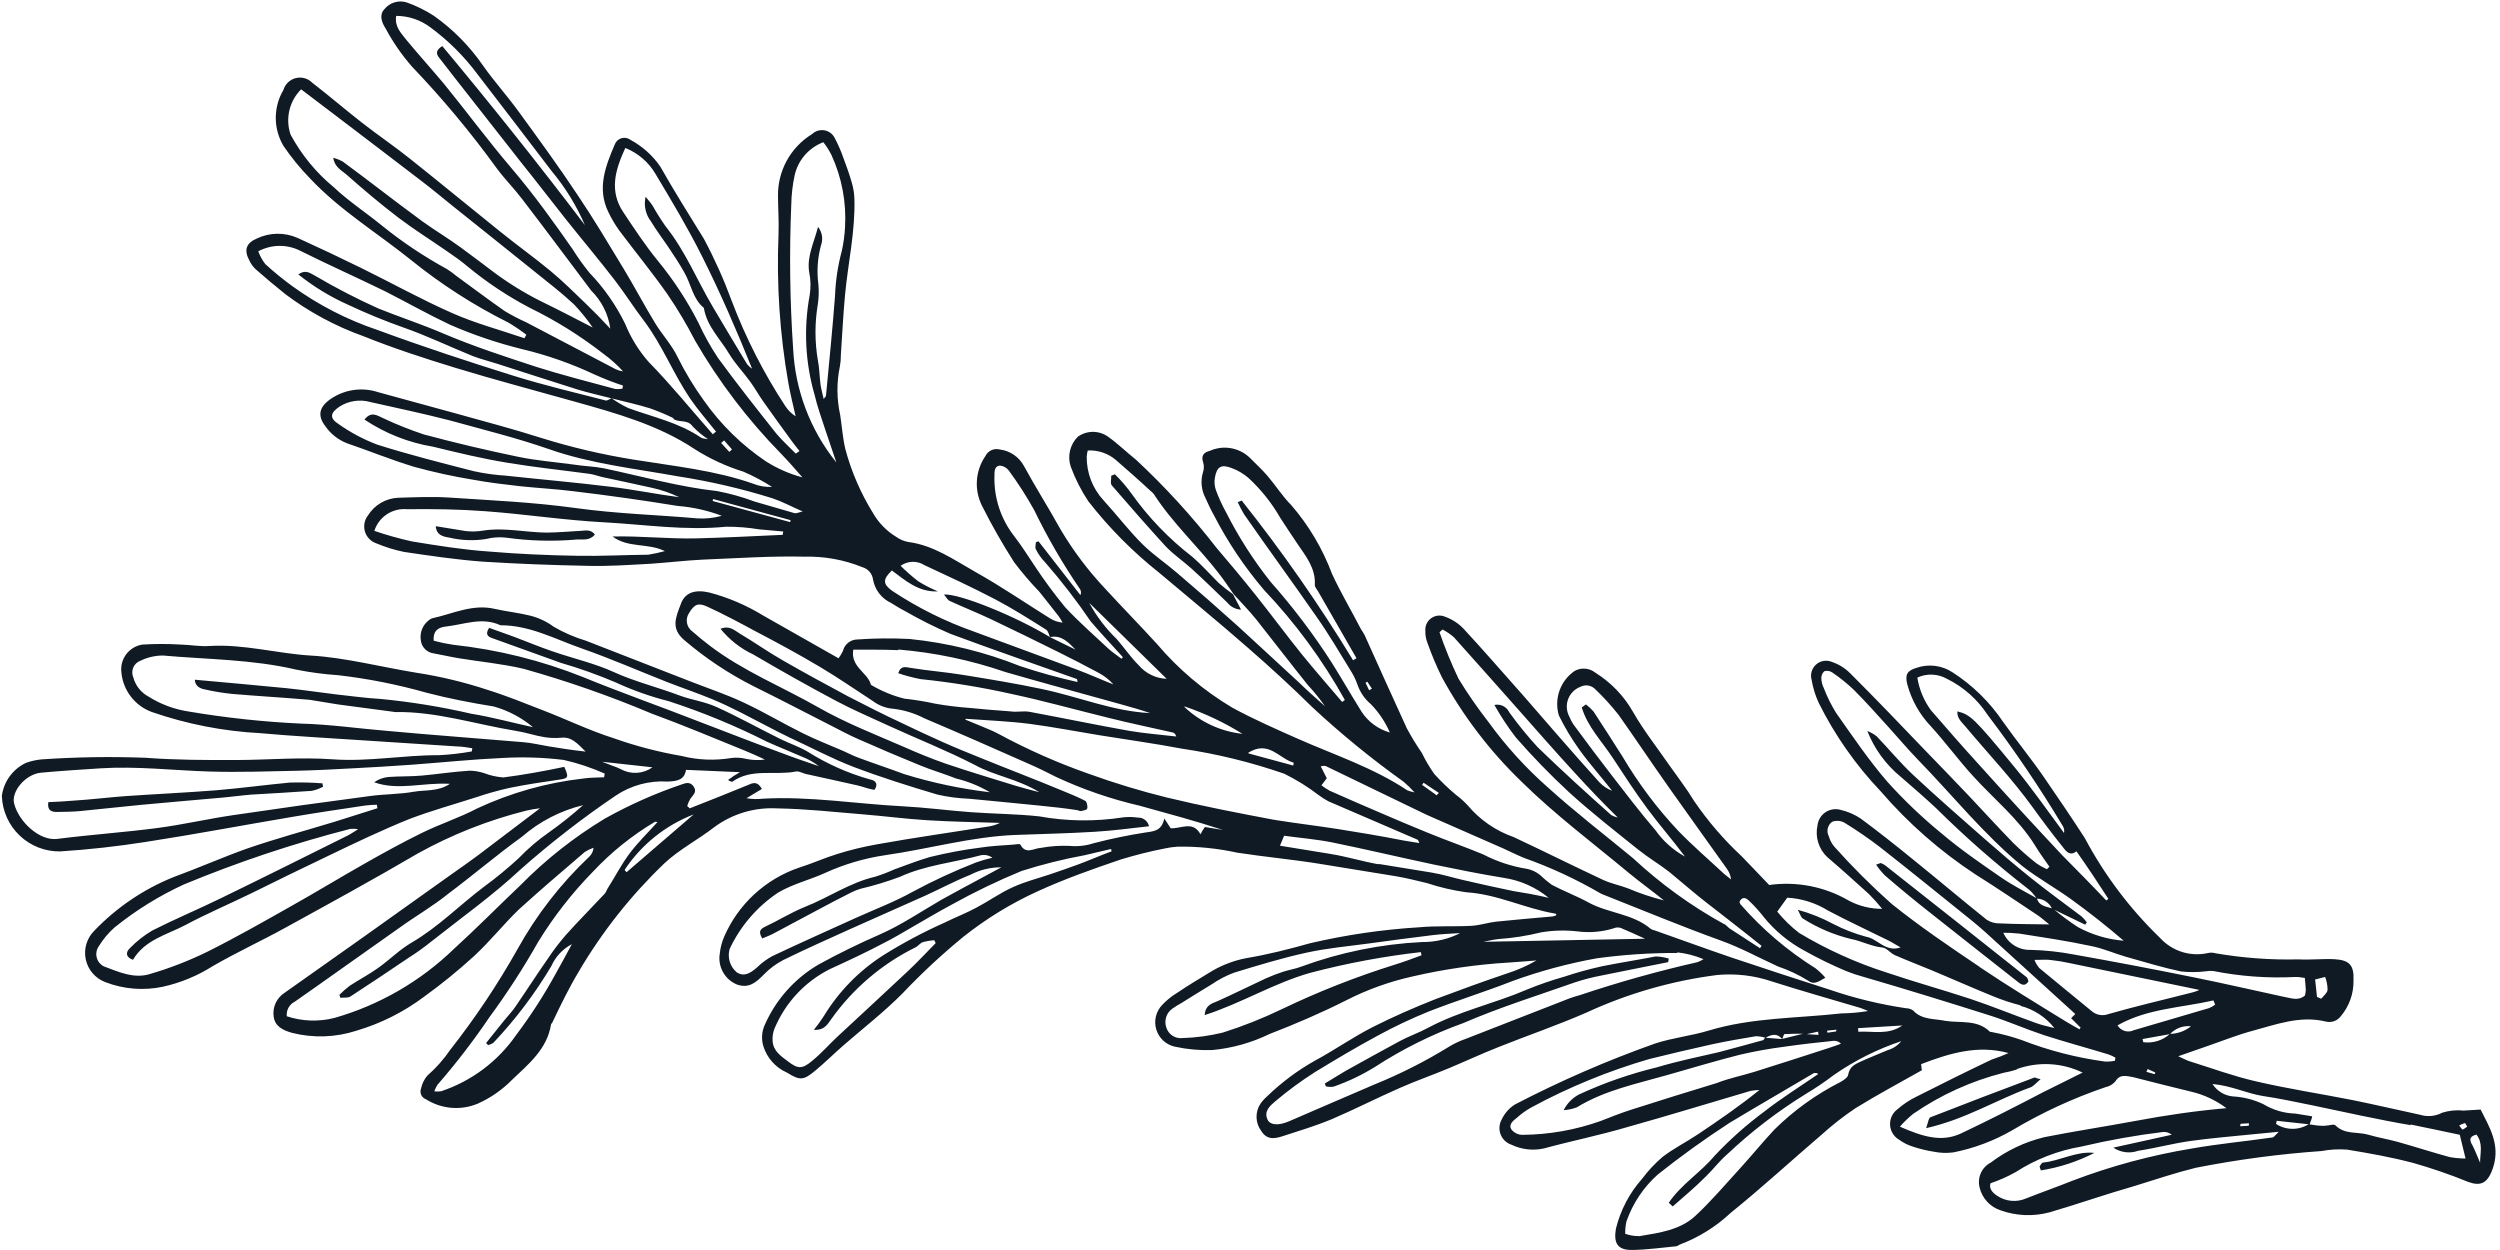 <svg width="484" height="242" viewBox="0 0 484 242" fill="none" xmlns="http://www.w3.org/2000/svg">
<path d="M112.567 102.761C113.485 102.69 114.4 102.496 115.171 103.479C114.213 104.696 112.863 104.403 111.753 104.443C107.164 104.852 102.543 104.733 97.981 104.088C96.67 103.939 95.342 104.03 94.063 104.357C91.745 104.721 89.377 104.636 87.091 104.104C85.921 103.913 84.488 103.68 84.365 101.87C86.42 102.204 88.283 102.508 90.17 102.815C91.285 102.946 92.413 102.915 93.52 102.723C97.671 102.075 101.749 103.083 105.84 103.112C108.1 103.088 110.339 102.888 112.567 102.761ZM41.805 153.002C35.918 153.466 30.015 153.73 24.112 154.142C20.834 154.392 17.581 154.794 14.311 154.997C12.668 155.146 11.013 155.22 9.358 155.294C9.09 156.942 10.026 157.217 11.084 157.193C12.584 157.168 14.08 157.166 15.576 157.018C19.41 156.661 23.212 156.202 27.046 155.846C32.452 155.328 37.869 154.887 43.294 154.397C45.06 154.244 46.846 153.971 48.608 153.841C52.522 153.596 56.453 153.402 60.374 153.109C61.132 152.95 61.861 152.68 62.54 152.309L62.426 151.653C60.321 151.493 58.209 151.444 56.099 151.506C51.342 151.957 46.578 152.603 41.805 153.002ZM78.717 0.463C80.577 1.118 82.353 1.992 84.007 3.066C87.712 5.686 90.926 8.941 93.5 12.679C95.671 15.755 98.204 18.57 100.408 21.602C104.275 26.916 108.166 32.233 111.807 37.73C114.967 42.414 117.854 47.273 120.772 52.089C122.857 55.542 124.729 59.109 126.838 62.566C128.191 64.797 130.072 66.796 131.187 69.135C132.649 72.083 134.355 74.904 136.287 77.568C139.537 82.191 143.609 86.179 148.299 89.332C150.478 90.714 152.855 91.754 155.348 92.418C154.006 90.875 152.683 89.36 151.194 87.818C144.763 81.254 139.18 73.911 134.573 65.96C132.988 62.876 131.214 59.892 129.261 57.027C126.297 52.792 123.024 48.802 119.921 44.667C119.094 43.523 118.373 42.306 117.767 41.031C115.546 36.451 117.221 32.188 119.008 27.991C119.114 27.696 119.289 27.43 119.517 27.215C119.746 27.001 120.023 26.843 120.324 26.756C120.625 26.668 120.943 26.654 121.251 26.713C121.559 26.772 121.849 26.904 122.096 27.097C124.397 28.344 126.368 30.119 127.849 32.276C130.512 37.001 133.418 41.594 136.268 46.227C138.346 50.107 140.149 54.129 141.663 58.263C144.368 65.403 147.845 72.226 152.031 78.612C152.553 79.409 153.236 80.088 154.036 80.606C153.55 78.467 153.017 76.32 152.632 74.173C150.963 64.685 150.322 55.044 150.72 45.418C150.822 42.982 150.638 40.5 150.621 38.045C150.568 35.628 151.15 33.239 152.309 31.118C153.467 28.996 155.163 27.215 157.225 25.953C157.534 25.658 157.907 25.439 158.314 25.312C158.722 25.186 159.154 25.156 159.575 25.224C159.997 25.293 160.396 25.459 160.743 25.708C161.089 25.957 161.373 26.284 161.572 26.662C162.274 27.984 162.87 29.36 163.354 30.777C163.921 32.267 164.459 33.777 164.895 35.319C165.189 36.303 165.361 37.319 165.407 38.345C165.625 44.682 164.172 50.895 163.594 57.151C163.238 60.992 163.05 64.861 162.793 68.693C162.8 69.447 162.734 70.2 162.598 70.942C161.955 74.045 161.976 77.249 162.661 80.343C163.007 82.582 163.151 84.862 163.68 87.032C164.855 91.378 166.657 95.529 169.029 99.355C170.111 101.234 171.651 102.81 173.506 103.934C174.189 104.426 174.971 104.763 175.798 104.92C180.746 105.554 184.719 108.408 188.873 110.753C193.773 113.488 198.448 116.702 203.234 119.688C203.981 120.168 204.835 120.458 205.72 120.534C205.502 120.131 205.263 119.74 205.003 119.363C203.724 117.733 202.469 116.106 201.182 114.523C199.45 112.723 197.827 110.821 196.323 108.827C194.085 105.332 192.029 101.723 190.164 98.016C189.378 96.494 189.019 94.787 189.125 93.078C189.23 91.368 189.797 89.719 190.764 88.305C191.01 87.798 191.425 87.392 191.937 87.157C192.45 86.923 193.028 86.875 193.573 87.022C194.552 87.146 195.487 87.503 196.3 88.062C197.113 88.621 197.781 89.366 198.248 90.235C200.491 94.377 203.052 98.374 205.303 102.468C207.753 106.605 210.654 110.457 213.952 113.955C217.199 117.5 220.69 121.06 223.978 124.661C228.121 129.546 233.043 133.711 238.546 136.989C242.668 139.23 246.992 141.136 251.292 143.038C258.43 146.187 265.879 148.627 272.448 153.007C272.904 153.181 273.375 153.315 273.854 153.408C273.198 152.672 272.491 151.983 271.738 151.346C265.556 146.93 259.664 142.121 254.099 136.948C250.085 132.984 245.901 129.164 241.65 125.455C236.006 120.515 230.188 115.742 224.409 110.877C219.314 106.835 214.718 102.201 210.719 97.073C209.31 94.962 208.157 92.692 207.284 90.31C206.96 89.316 206.918 88.252 207.161 87.236C207.404 86.219 207.924 85.29 208.663 84.551C209.51 83.944 210.525 83.615 211.566 83.609C212.608 83.603 213.626 83.921 214.48 84.518C216.395 85.86 218.104 87.56 219.908 88.982C225.546 94.231 230.752 99.925 235.476 106.01C238.049 109.028 240.575 112.039 243.037 115.137C246.095 118.946 248.982 122.898 252.044 126.683C254.574 129.816 257.247 132.827 259.836 135.897C260.007 135.753 260.197 135.637 260.364 135.517C256.063 127.783 250.803 120.624 244.709 114.208C240.929 109.77 237.672 104.912 235.003 99.729C234.394 98.649 233.889 97.537 233.383 96.425C232.573 94.892 232.398 93.102 232.896 91.441C233.106 90.825 233.12 90.159 232.936 89.535C232.466 88.208 233.084 87.573 234.209 87.29C235.468 86.72 236.868 86.535 238.232 86.757C239.596 86.979 240.864 87.599 241.877 88.539C243.055 89.737 244.317 90.874 245.408 92.155C246.994 94.007 248.315 96.135 250.004 97.808C253.389 101.733 256.053 106.226 257.871 111.08C259.555 114.738 261.617 118.188 263.481 121.802C263.741 122.179 263.981 122.57 264.197 122.973C266.921 128.983 269.593 135.009 272.348 140.975C273.233 142.625 274.208 144.225 275.27 145.767C275.96 147.186 276.764 148.547 277.672 149.837C278.989 151.292 280.406 152.654 281.913 153.911C282.741 154.523 283.507 155.215 284.2 155.976C286.545 158.751 289.59 160.848 293.02 162.047C298.807 164.755 304.543 167.627 310.33 170.335C311.857 171.049 313.569 171.377 315.162 171.98C317.422 172.942 319.755 173.723 322.138 174.318C319.971 172.567 317.557 170.825 315.331 168.991C308.334 163.168 301.013 157.685 294.548 151.31C288.43 145.409 283.246 138.611 279.172 131.151C278.088 128.955 277.137 126.695 276.326 124.385C276.051 123.679 275.924 122.924 275.952 122.166C275.906 121.691 275.986 121.212 276.183 120.776C276.381 120.341 276.688 119.965 277.076 119.686C277.464 119.407 277.918 119.235 278.393 119.186C278.869 119.136 279.348 119.213 279.785 119.407C281.101 119.879 282.293 120.643 283.271 121.642C287.193 125.861 290.965 130.252 294.761 134.499C299.716 140.21 304.646 145.918 309.632 151.438C310.321 152.171 311.168 152.736 312.109 153.092C310.078 150.505 307.797 147.951 305.837 145.229C304.297 143.102 302.942 140.847 301.786 138.488C301.325 136.915 301.373 135.235 301.924 133.691C302.475 132.147 303.501 130.816 304.854 129.89C305.478 129.545 306.19 129.392 306.9 129.451C307.611 129.51 308.288 129.778 308.846 130.222C311.881 132.113 314.396 134.73 316.163 137.838C318.201 141.432 320.808 144.701 323.148 148.098C324.78 150.424 326.523 152.669 327.992 155.091C330.643 158.976 333.721 162.554 337.166 165.756C338.995 167.623 340.789 169.558 342.51 171.335C347.845 170.587 353.275 171.653 357.931 174.362C359.92 175.419 362.139 175.966 364.391 175.953C363.584 174.952 362.725 173.994 361.818 173.082C359.167 170.689 356.54 168.299 353.826 165.993C352.986 165.226 352.363 164.251 352.019 163.166C351.674 162.081 351.622 160.925 351.866 159.813C351.921 159.298 352.088 158.802 352.356 158.359C352.623 157.915 352.986 157.536 353.416 157.249C353.847 156.961 354.335 156.771 354.847 156.693C355.359 156.615 355.882 156.65 356.379 156.797C357.759 157.123 359.07 157.693 360.248 158.482C363.64 160.996 366.964 163.621 370.232 166.287C375.065 170.189 379.806 174.198 384.643 178.075C385.423 178.564 386.332 178.806 387.251 178.77C390.244 178.914 393.26 178.915 396.734 178.966C395.864 178.285 395.225 177.69 394.563 177.239C390.558 174.576 386.562 171.865 382.49 169.314C375.631 164.818 369.434 159.385 364.08 153.172C359.277 148.121 355.253 142.383 352.141 136.147C351.464 134.703 350.987 133.173 350.724 131.6C350.578 131.074 350.582 130.518 350.738 129.995C350.893 129.472 351.193 129.003 351.602 128.643C352.011 128.282 352.514 128.044 353.052 127.956C353.591 127.868 354.143 127.933 354.646 128.144C355.98 128.593 357.192 129.344 358.187 130.339C363.187 135.322 368.068 140.433 372.889 145.46C375.701 148.371 378.536 151.285 381.276 154.183C384.017 157.081 386.885 160.246 389.764 163.192C391.174 164.572 392.656 165.878 394.203 167.102C394.858 167.563 395.558 167.956 396.292 168.276L396.764 167.789C395.792 166.38 394.765 165.011 393.88 163.519C390.666 158.41 385.981 154.655 381.99 150.253C379.138 147.14 376.634 143.692 373.762 140.551C371.604 138.274 370.051 135.492 369.244 132.459C368.788 130.595 369.203 129.853 371.035 129.293C372.186 128.893 373.412 128.763 374.621 128.913C375.83 129.064 376.988 129.49 378.005 130.159C381.888 132.655 385.22 135.918 387.796 139.748C390.408 143.435 393.294 146.945 395.83 150.644C398.366 154.343 401.158 158.427 403.623 162.261C407.434 169.423 412.347 175.94 418.181 181.577C419.338 182.848 420.812 183.788 422.452 184.301C424.092 184.814 425.839 184.881 427.514 184.495C427.974 184.4 428.451 184.419 428.903 184.549C434.19 185.464 439.554 185.861 444.918 185.736C447.349 185.862 449.6 185.591 451.936 185.702C454.877 185.862 455.764 186.89 455.636 189.787C455.696 192.328 454.821 194.803 453.178 196.743C452.841 197.193 452.376 197.53 451.843 197.71C451.31 197.891 450.735 197.905 450.194 197.752C445.26 196.581 440.683 198.336 436.068 199.571C433.274 200.317 430.544 201.417 427.79 202.366L421.707 204.49C422.691 204.92 423.182 205.22 423.739 205.409C428.033 206.746 432.288 208.322 436.661 209.329C442.897 210.786 449.263 211.749 455.534 212.991C459.878 213.871 464.199 214.893 468.535 215.82C469.24 216.039 469.982 216.116 470.717 216.046C471.453 215.977 472.167 215.762 472.819 215.415C474.155 214.998 475.563 214.86 476.955 215.01L480.249 214.811C481.932 218.174 484.057 221.537 482.713 225.878C481.639 229.308 480.112 229.648 477.821 228.809C474.339 227.39 470.782 226.164 467.165 225.136C462.955 224.033 458.691 223.265 454.415 222.569C452.761 222.44 451.097 222.532 449.467 222.841C441.286 223.414 433.15 224.497 425.104 226.082C421.093 227.072 417.175 228.395 413.225 229.615C407.748 231.175 402.284 233.105 396.775 234.709C393.651 235.547 390.345 235.41 387.3 234.318C386.308 233.992 385.416 233.418 384.709 232.65C384.001 231.883 383.502 230.947 383.257 229.932C383.014 229.001 383.092 228.014 383.481 227.134C383.869 226.253 384.544 225.53 385.396 225.082C388.487 222.746 392.023 221.069 395.787 220.154C401.691 218.982 407.648 218.089 413.465 217.001C419.282 215.914 424.885 215.085 431.03 214.542C429.001 213.009 426.672 211.919 424.195 211.344C420.447 210.415 416.696 209.509 412.956 208.532C411.595 208.311 410.439 207.877 409.506 209.393C409.009 209.951 408.344 210.333 407.612 210.482C401.297 212.63 395.225 215.438 389.499 218.86C385.985 220.878 382.166 222.31 378.191 223.099C376.901 223.274 375.59 223.227 374.315 222.958C372.922 222.739 371.549 222.4 370.214 221.947C369.319 221.664 368.478 221.237 367.722 220.683C367.204 220.394 366.767 219.979 366.452 219.476C366.137 218.974 365.953 218.401 365.917 217.809C365.882 217.217 365.996 216.625 366.249 216.089C366.502 215.552 366.886 215.088 367.366 214.74C368.446 213.788 369.649 212.986 370.942 212.355C375.779 209.906 380.637 207.485 385.554 205.148C386.675 204.78 387.776 204.354 388.851 203.87C382.865 202.233 377.365 203.936 371.926 206.017C371.979 206.59 372.057 207.019 372.077 207.194C367.702 209.669 363.405 211.961 359.26 214.523C356.99 216.042 354.831 217.723 352.801 219.552C346.876 224.619 341.134 229.912 335.064 234.808C332.237 237.462 328.916 239.537 325.291 240.915C325.033 240.996 324.795 241.251 324.52 241.28C321.657 241.549 318.793 241.966 315.945 241.992C313.096 242.019 312.391 240.629 312.834 237.905C313.708 234.318 315.444 230.999 317.892 228.234C319.057 226.673 320.391 225.246 321.871 223.978C324.001 222.339 326.456 221.121 328.686 219.62C332.731 216.92 336.735 214.164 340.631 211.022C340.045 211.033 339.461 211.094 338.885 211.204C330.928 213.537 323.027 215.977 315.038 218.206C309.704 219.79 304.281 220.868 298.943 222.328C296.812 222.812 294.58 222.56 292.61 221.615C292.134 221.457 291.7 221.195 291.338 220.849C290.976 220.503 290.695 220.081 290.515 219.613C290.336 219.145 290.262 218.644 290.3 218.144C290.338 217.644 290.486 217.159 290.734 216.724C291.289 215.533 292.177 214.528 293.289 213.83C302.04 209.276 311.097 205.335 320.394 202.037C323.763 200.918 327.403 200.555 330.809 199.516C339.191 196.982 347.917 197.153 356.484 196.195C358.217 196.171 359.947 196.018 361.658 195.738C361.152 195.533 360.654 195.28 360.116 195.119C354.408 193.429 348.689 191.811 343.025 190.005C339.638 188.859 336.049 188.434 332.488 188.755C323.72 189.87 315.174 192.323 307.15 196.03C301.553 198.477 295.763 200.452 290.097 202.717C286.848 204.002 283.69 205.474 280.48 206.815C277.27 208.155 274.151 209.241 271.06 210.601C266.571 212.567 262.211 214.799 257.809 216.682C254.679 217.986 251.431 218.953 248.169 220.015C246.75 220.446 245.283 220.722 244.194 218.976C243.619 218.219 243.295 217.302 243.265 216.353C243.235 215.403 243.501 214.468 244.027 213.677C244.404 213.14 244.846 212.652 245.343 212.223C248.122 209.534 251.236 207.215 254.608 205.322C258.424 203.271 261.972 200.759 265.82 198.811C269.669 196.863 273.788 195.058 277.928 193.427C282.473 191.716 287.138 190.023 291.732 188.467C293.729 187.838 295.652 186.991 297.464 185.943C295.678 186.069 293.908 186.247 292.126 186.349C285.86 186.722 279.636 187.62 273.519 189.031C268.995 190.032 264.617 191.61 260.494 193.726C255.712 196.135 250.782 198.25 245.784 200.182C242.316 201.869 238.574 202.921 234.735 203.286C232.3 203.374 229.864 203.159 227.483 202.644C226.642 202.466 225.864 202.067 225.228 201.488C224.593 200.909 224.123 200.171 223.867 199.35C223.611 198.529 223.579 197.655 223.773 196.818C223.967 195.98 224.38 195.209 224.971 194.585C225.804 193.69 226.756 192.913 227.799 192.274C229.835 190.914 231.907 189.633 233.999 188.38C236.226 186.971 238.698 185.992 241.286 185.497C245.445 184.801 249.563 183.756 253.649 182.607C260.584 180.987 267.642 179.955 274.75 179.521C278.111 179.21 281.509 179.421 284.899 179.237C286.482 179.152 288.016 178.617 289.614 178.436C293.258 178.049 296.909 177.761 300.568 177.425C300.815 177.371 301.057 177.295 301.292 177.2C301.319 177.032 301.219 176.893 301.171 176.886C295.319 175.932 289.941 173.119 283.92 172.751C281.311 172.39 278.741 171.791 276.242 170.961C274.331 170.503 272.399 170.016 270.468 169.677C265.476 168.864 260.459 168.047 255.467 167.234C250.475 166.421 244.799 165.888 239.488 165.072C235.719 164.241 231.865 163.852 228.005 163.913C227.161 163.966 226.322 164.083 225.496 164.264C222.65 164.825 219.835 165.528 217.061 166.372C211.636 168.21 206.172 170.14 200.874 172.563C195.738 174.904 190.908 177.864 186.491 181.377C182.355 184.765 178.436 188.41 174.758 192.29C171.206 195.88 167.163 199.022 163.308 202.367C161.448 204.001 159.723 205.706 157.851 207.265C155.554 209.171 154.906 209.237 152.322 207.639C151.245 207.162 150.283 206.459 149.5 205.579C148.717 204.698 148.132 203.661 147.783 202.535C147.37 201.173 147.469 199.706 148.062 198.412C150.201 193.548 153.815 189.478 158.392 186.78C162.272 184.641 166.216 182.709 170.307 180.923C174.399 179.138 178.396 176.429 182.295 174.171C184.991 172.673 187.675 171.247 190.363 169.796L193.858 167.914C191.751 167.9 189.674 168.404 187.808 169.38C184.844 170.565 182.02 172.091 179.109 173.407C174.318 175.569 169.464 177.672 164.673 179.834C160.308 181.795 155.942 183.757 151.653 185.854C150.242 186.588 148.959 187.547 147.856 188.693C146.385 190.194 144.957 191.433 142.642 190.59C141.5 190.11 140.552 189.259 139.955 188.173C139.357 187.088 139.144 185.832 139.35 184.61C139.466 183.483 139.753 182.38 140.201 181.34C141.548 178.235 143.527 175.445 146.012 173.148C148.497 170.85 151.434 169.097 154.635 167.998C157.218 167.193 159.578 166.106 162.082 165.337C164.593 164.552 167.151 163.929 169.742 163.47C176.867 162.179 184.017 161.186 191.167 160.045C192.01 159.938 192.83 159.69 193.592 159.312C188.86 159.155 184.113 159.093 179.381 158.788C175.254 158.532 171.15 157.986 167.011 157.655C161.495 157.198 155.978 156.594 150.451 156.503C146.073 156.259 141.748 157.559 138.23 160.176C135.115 162.587 131.529 164.43 128.666 167.103C122.188 173.296 116.598 180.357 112.056 188.084C110.174 191.21 108.547 194.574 106.983 197.851C106.952 198.042 106.714 198.15 106.683 198.341C105.905 203.119 102.346 205.996 99.154 209.032C97.236 210.988 94.966 212.565 92.463 213.68C90.847 214.349 89.094 214.62 87.352 214.468C85.609 214.317 83.929 213.748 82.453 212.81C82.253 212.736 82.069 212.623 81.913 212.478C81.757 212.332 81.632 212.157 81.545 211.962C81.458 211.767 81.411 211.557 81.406 211.344C81.401 211.13 81.44 210.918 81.519 210.72C81.709 209.806 82.126 208.955 82.731 208.245C84.418 206.768 85.912 205.083 87.177 203.231C91.986 197.106 96.321 190.623 100.144 183.839C103.834 177.16 108.536 171.094 114.083 165.855C114.56 165.399 114.853 164.783 114.905 164.125C114.316 164.326 113.753 164.597 113.229 164.931C108.953 168.599 104.685 172.22 100.454 176.067C97.544 178.879 94.894 182.199 91.888 184.995C88.769 187.855 85.484 190.53 82.05 193.005C78.128 195.937 73.716 198.15 69.02 199.538C64.969 200.859 60.625 201.002 56.496 199.95C54.811 199.455 53.209 198.752 52.971 196.752C52.859 195.868 53 194.97 53.379 194.163C53.758 193.356 54.359 192.674 55.111 192.196L70.27 181.474L87.47 169.219C89.16 168.023 90.847 166.851 92.494 165.624L104.552 156.48C103.643 156.582 102.742 156.738 101.852 156.948C94.533 158.784 87.484 161.568 80.886 165.229C72.453 170.182 63.868 174.864 55.303 179.575C50.614 182.17 45.712 184.413 41.134 187.075C38.189 188.937 34.943 190.275 31.54 191.03C27.821 191.82 23.952 191.514 20.404 190.147C19.451 189.792 18.603 189.201 17.938 188.43C17.274 187.66 16.814 186.734 16.603 185.739C16.391 184.744 16.433 183.711 16.726 182.737C17.019 181.763 17.553 180.878 18.279 180.164C22.581 175.68 27.785 172.156 33.547 169.827C38.502 168.011 43.102 165.964 47.735 164.316C53.322 162.382 59.042 160.837 64.718 159.113L73.067 156.476L72.957 155.796C72.211 155.809 71.467 155.859 70.726 155.948C66.077 156.637 61.428 157.327 56.788 158.116C47.233 159.722 37.718 161.532 28.135 163.011C22.675 163.863 17.155 164.484 11.63 164.835C8.72 164.873 5.912 163.77 3.805 161.764C1.698 159.757 0.461 157.005 0.358 154.097C0.537 152.718 1.062 151.407 1.883 150.284C2.705 149.162 3.797 148.266 5.057 147.678C6.027 147.335 7.035 147.112 8.059 147.015C14.735 146.558 21.431 146.453 28.119 146.702C34.029 147.15 39.938 147.156 45.85 147.139C51.762 147.121 58.206 146.552 64.458 147.007C71.391 147.498 78.13 146.169 84.99 146.207C87.119 146.097 89.239 145.853 91.337 145.476C91.381 145.27 91.415 145.063 91.439 144.855C90.435 144.691 89.408 144.524 88.382 144.504L70.377 143.336C63.707 142.887 57.021 142.534 50.375 141.942C43.214 141.565 36.142 140.182 29.367 137.833C27.767 137.242 26.366 136.21 25.328 134.857C24.29 133.503 23.657 131.882 23.502 130.183C23.343 128.932 23.679 127.667 24.439 126.66C25.199 125.652 26.322 124.981 27.569 124.789C30.019 124.639 32.475 124.638 34.926 124.786C36.808 124.823 38.683 125.202 40.545 125.064C47.208 124.653 53.644 126.536 60.227 126.921C66.809 127.307 73.794 129.131 80.555 130.233C85.216 130.948 89.81 132.049 94.29 133.524C97.954 134.661 101.54 136.128 105.138 137.523C109.752 139.305 114.137 141.441 118.778 142.908C123.054 144.428 127.452 145.579 131.924 146.349C135.11 147.156 138.43 147.288 141.67 146.735C142.603 146.633 143.548 146.695 144.46 146.92C145.654 147.175 146.884 147.217 148.093 147.046C146.746 146.434 145.402 145.798 144.044 145.258C138.087 142.841 132.189 140.36 126.173 138.154C118.088 134.744 109.797 131.846 101.349 129.476C97.215 128.508 92.965 128.11 88.784 127.429C87.208 127.172 85.651 126.796 84.03 126.508C83.367 126.438 82.749 126.141 82.281 125.667C81.813 125.193 81.523 124.571 81.462 123.907C81.356 123.201 81.439 122.48 81.702 121.816C81.965 121.153 82.399 120.571 82.96 120.13C83.162 119.938 83.403 119.793 83.667 119.705C87.659 118.835 91.483 116.883 95.76 117.874C98.125 118.407 100.394 118.629 102.68 119.198C104.323 119.617 105.869 120.352 107.232 121.361C109.182 122.49 111.258 123.388 113.417 124.036L133.431 131.833C136.933 133.213 140.518 134.385 143.934 135.996C147.856 137.812 151.584 140.062 155.443 141.966C157.982 143.238 160.616 144.231 163.202 145.363C164.234 145.801 165.223 146.354 166.267 146.72C169.179 147.808 172.135 148.78 175.047 149.867C180.46 151.54 186.014 152.716 191.64 153.379C189.607 152.175 187.406 151.279 185.109 150.722C182.806 149.807 180.464 149.131 178.165 148.193C174.148 146.557 170.158 144.861 166.194 143.104C164.384 142.319 162.65 141.374 160.884 140.474C155.858 137.914 150.863 135.31 145.824 132.822C141.066 130.413 136.61 127.448 132.55 123.99C129.789 121.676 130.819 119.564 131.856 116.815C132.671 114.667 134.631 114.079 137.371 114.722C141.021 115.69 144.511 117.184 147.732 119.156L162.344 127.446C162.663 127 162.945 126.529 163.187 126.038C163.336 125.403 163.696 124.836 164.207 124.43C164.718 124.024 165.351 123.802 166.003 123.799C169.371 123.564 172.75 123.533 176.121 123.707C183.45 124.458 190.639 126.223 197.483 128.952C201.125 130.172 204.829 131.201 208.579 132.034C208.622 131.772 208.521 131.486 208.453 131.45C200.294 128.552 192.215 125.764 183.984 122.707C180.963 121.4 178.019 119.922 175.166 118.279C174.237 117.809 173.372 117.251 172.479 116.713C171.583 116.294 170.801 115.665 170.199 114.88C169.598 114.094 169.193 113.176 169.021 112.202C168.948 111.645 168.714 111.122 168.348 110.696C167.981 110.271 167.499 109.961 166.959 109.807C163.43 108.376 159.645 107.684 155.838 107.774C149.269 107.612 142.67 108.081 136.13 108.34C132.744 108.5 129.392 108.91 125.995 109.141C121.79 109.364 117.569 109.682 113.375 109.538C106.702 109.407 100.025 109.153 93.351 108.728C88.288 108.345 83.261 107.599 78.233 106.854C76.393 106.477 74.595 105.921 72.863 105.194C72.339 105.018 71.864 104.718 71.48 104.32C71.095 103.922 70.812 103.437 70.653 102.907C70.494 102.377 70.465 101.816 70.568 101.272C70.671 100.728 70.903 100.217 71.244 99.781C71.866 98.782 72.721 97.95 73.737 97.355C74.752 96.76 75.897 96.42 77.072 96.366C80.374 96.266 83.684 96.119 86.888 96.322C95.062 96.869 103.268 97.225 111.373 98.349C119.478 99.473 127.122 99.664 134.978 100.355C136.583 100.463 138.195 100.295 139.743 99.856C136.999 98.823 134.124 98.181 131.201 97.95C124.513 96.86 117.793 95.913 111.042 95.107C107.607 94.67 104.129 94.496 100.658 94.127C97.601 93.776 94.52 93.421 91.474 92.852C87.66 92.227 83.883 91.399 80.157 90.371C75.764 89.042 71.488 87.291 67.122 85.795C65.454 85.135 64.019 83.997 62.996 82.524C61.293 80.334 61.895 78.593 64.277 77.068C65.584 76.226 67.063 75.686 68.606 75.487C70.148 75.289 71.715 75.437 73.193 75.921L88.451 80.099C93.892 81.622 99.372 83.055 104.849 84.805C110.686 86.621 116.646 88.018 122.682 88.985C130.493 90.257 138.386 91.028 145.899 93.674C147.028 94.129 148.244 94.327 149.459 94.254C147.697 93.128 145.848 92.147 143.929 91.318C140.611 90.291 137.443 88.827 134.511 86.964C127.388 82.224 119.219 79.986 111.082 77.704C103.463 75.555 95.82 73.55 88.252 71.239C82.225 69.399 76.194 67.435 70.349 65.085C64.925 63.145 59.826 60.396 55.223 56.933C53.27 55.372 51.351 53.76 49.464 52.096C48.983 51.633 48.59 51.087 48.304 50.485C47.19 48.44 47.607 47.085 49.717 46.178C50.949 45.589 52.295 45.273 53.661 45.255C55.028 45.236 56.382 45.514 57.63 46.07C61.74 47.933 65.831 49.866 69.902 51.87C75.805 54.768 81.582 57.99 87.6 60.638C92.06 62.614 96.879 63.89 101.524 65.48L101.903 64.806C100.79 63.949 99.624 63.161 98.413 62.448C91.694 59.097 85.36 55.023 79.525 50.298C73.02 45.07 65.811 40.708 60.023 34.542C58.124 32.595 56.4 30.485 54.871 28.235C53.902 26.598 53.391 24.731 53.39 22.828C53.389 20.926 53.9 19.058 54.867 17.421C55.031 16.861 55.339 16.354 55.759 15.949C56.18 15.545 56.7 15.259 57.266 15.118C57.832 14.977 58.425 14.987 58.986 15.146C59.547 15.306 60.057 15.61 60.464 16.027C63.732 18.546 66.849 21.236 70.113 23.779C73.377 26.321 76.341 28.299 79.334 30.7C85.152 35.325 90.879 40.059 96.669 44.705C99.897 47.315 103.213 49.694 106.457 52.356C108.899 54.372 111.18 56.632 113.468 58.844C114.993 60.318 116.447 61.781 118.156 63.629C117.772 60.829 116.47 58.237 114.453 56.258C109.999 50.334 105.552 44.362 101.043 38.478C99.507 36.462 97.694 34.647 96.187 32.611C91.166 25.672 85.677 19.084 79.758 12.893C77.776 10.627 76.058 8.142 74.638 5.487C73.953 4.419 73.335 2.946 74.405 1.796C74.906 1.165 75.585 0.7 76.355 0.462C77.124 0.224 77.948 0.224 78.717 0.463ZM353.758 199.527C353.739 199.646 353.716 199.79 353.816 199.929L355.474 199.684C355.474 199.684 355.509 199.469 355.528 199.349L353.758 199.527ZM339.659 207.504C344.488 206.011 349.308 204.417 354.121 202.872C354.896 202.63 355.655 202.337 356.41 202.068C356.236 201.877 356.023 201.727 355.784 201.629C355.546 201.53 355.288 201.486 355.031 201.5C351.837 201.838 348.643 202.176 345.478 202.641C342.591 203.012 339.725 203.527 336.89 204.184C332.159 205.375 327.489 206.797 322.811 208.119C316.817 209.84 310.71 211.052 305.264 214.383C304.449 214.691 303.593 214.874 302.723 214.925C303.371 213.638 304.399 212.581 305.668 211.898C310.52 209.656 315.578 207.893 320.772 206.635C324.743 205.442 328.826 204.612 332.801 203.69C335.616 202.971 338.422 202.153 341.216 201.407C341.407 201.438 341.561 201.096 341.716 200.9L344.935 201.155L349.125 200.121L349.412 200.168L349.627 200.203L352.055 200.353C352.02 200.146 351.996 199.938 351.985 199.728L349.722 200.218L349.46 200.175L349.221 200.136C347.972 200.129 346.77 200.129 345.509 200.194C345.342 200.167 345.185 200.828 345.031 201.17C344.032 199.929 342.919 200.287 341.811 200.916C341.207 200.73 340.58 200.628 339.948 200.612C337.177 201.068 334.401 201.548 331.658 202.131C327.535 203.053 323.409 203.999 319.318 205.025C311.377 207.331 303.704 210.479 296.431 214.415C295.432 214.973 294.499 215.644 293.653 216.415C292.923 216.982 291.967 217.734 292.643 218.702C292.896 219.014 293.215 219.266 293.576 219.439C293.938 219.612 294.334 219.703 294.735 219.705C299.9 219.665 305.021 218.759 309.885 217.024C311.796 216.28 313.711 215.514 315.678 214.878C321.231 213.101 326.794 211.367 332.366 209.676C334.75 208.74 337.282 208.245 339.659 207.504ZM368.09 201.567C363.447 203.119 359.05 205.326 355.031 208.12C353.309 209.431 351.515 210.645 349.657 211.757C344.147 215.151 339 219.103 334.299 223.551C332.843 224.809 331.648 226.429 330.224 227.791C328.139 229.904 325.989 231.662 323.84 233.568L323.073 232.855C325.467 229.297 329.223 227.015 331.905 223.798C334.87 220.639 338.114 217.754 341.597 215.176C344.914 212.578 348.542 210.325 352.023 207.925C351.895 207.828 351.745 207.765 351.587 207.739C351.429 207.713 351.267 207.726 351.115 207.777C345.684 211.011 340.276 214.103 334.837 217.386C330.038 220.503 325.399 223.842 320.948 227.384C318.191 229.843 316.105 232.962 314.886 236.45C314.708 237.241 314.626 238.051 314.64 238.862C315.529 239.177 316.468 239.329 317.411 239.313C321.216 238.682 325.229 238.134 328.14 235.47C331.05 232.805 334.228 229.105 337.216 225.816C339.34 223.465 341.36 220.998 343.528 218.679C347.287 214.971 351.597 211.869 356.306 209.48C356.925 209.14 357.751 208.588 357.812 208.058C358.061 206.53 359.122 206.04 360.21 205.531C361.906 204.753 363.659 204.082 365.478 203.3C366.504 203 367.415 202.396 368.09 201.567ZM368.289 198.535L359.721 199.051L359.779 199.747C362.627 199.574 365.523 200.462 368.289 198.535ZM390.467 207.051C389.63 207.32 388.776 207.533 387.911 207.689C381.652 209.276 375.726 211.964 370.409 215.628C369.473 216.38 368.606 217.216 367.82 218.124C372.124 220.002 375.845 221.246 379.725 219.401C385.04 216.883 390.389 214.15 395.536 211.457L403.193 207.653C401.222 206.698 399.079 206.146 396.892 206.03C394.705 205.914 392.516 206.235 390.454 206.976L390.467 207.051ZM441.272 219.104L436.539 219.559C432.323 220 428.103 220.318 423.935 220.914C420.571 221.396 417.288 222.283 413.944 222.793C413.151 223.074 412.303 223.165 411.469 223.059C410.634 222.953 409.836 222.653 409.139 222.182L420.457 219.685C419.992 219.307 419.403 219.115 418.804 219.146C413.487 219.795 408.209 220.736 402.995 221.966C398.445 222.736 394.1 224.422 390.221 226.922C388.678 227.788 387.059 228.509 385.383 229.077C385.024 229.925 385.588 230.827 386.633 231.487C387.45 232.044 388.395 232.385 389.379 232.477C390.364 232.568 391.356 232.408 392.261 232.012C395.249 230.831 398.265 229.777 401.257 228.573C408.725 225.739 416.457 223.655 424.339 222.353C429.388 221.459 434.742 220.958 439.94 220.211C440.206 220.229 440.479 219.759 441.26 219.028L441.272 219.104ZM435.433 217.466L433.775 217.563C433.747 217.731 433.72 217.898 433.697 218.041L435.356 217.944C435.363 217.758 435.385 217.573 435.421 217.39L435.433 217.466ZM264.716 131.984L264.366 132.172L265.06 133.633L265.6 133.329L264.716 131.984ZM256.573 136.812C255.554 135.339 254.429 133.943 253.207 132.635C249.842 128.457 246.611 124.204 243.274 120.006C241.887 118.285 240.333 116.683 238.835 115.041C237.939 113.767 237.075 112.45 236.123 111.216C232.081 105.923 227.019 101.322 223.362 95.626C223.187 95.415 222.988 95.226 222.767 95.063C220.639 93.073 218.3 91.025 216.045 89.064C214.532 87.764 212.574 87.102 210.583 87.218C210.484 87.61 210.419 88.009 210.388 88.412C210.354 91.542 211.52 94.566 213.646 96.863C216.291 99.746 218.566 102.789 221.293 105.465C223.409 107.526 225.779 109.089 227.97 110.991C231.889 114.327 235.767 117.721 239.602 121.174C243.554 124.76 247.443 128.434 251.391 132.044C253.04 133.662 254.78 135.171 256.513 136.728L256.573 136.812ZM269.073 141.815C268.191 139.769 266.941 137.903 265.384 136.31C264.201 135.315 263.311 134.017 262.808 132.555C262.532 131.764 262.18 131 261.757 130.276C259.488 126.596 257.305 122.832 254.834 119.339C250.226 112.704 245.451 106.188 240.883 99.608C240.416 98.839 239.997 98.042 239.629 97.221C240.098 97.052 240.372 96.876 240.412 96.932C248.233 106.772 255.429 117.092 261.959 127.832L262.614 127.424L255.182 114.492C254.954 114.087 254.534 113.651 254.549 113.261C254.74 109.982 252.789 107.653 251.109 105.173C250.029 103.525 248.897 101.894 247.844 100.227C246.208 97.378 244.148 94.794 241.737 92.562C240.757 91.706 239.627 91.039 238.403 90.597C236.415 89.856 235.601 90.337 235.215 92.407C235.059 93.237 235.122 94.092 235.399 94.889C235.941 96.359 236.594 97.785 237.352 99.155C239.77 103.934 242.664 108.456 245.992 112.652C250.363 117.582 254.343 122.846 257.895 128.396C259.84 131.508 261.654 134.672 263.599 137.785C264.876 139.746 266.821 141.177 269.073 141.815ZM278.173 153.989C278.204 153.797 278.446 153.665 278.569 153.514L275.606 151.535L275.317 151.954L278.173 153.989ZM151.541 103.445L151.631 102.896L147.014 102.487C144.878 102.132 142.716 101.96 140.551 101.974C132.624 102.767 124.805 101.542 116.929 101.118C109.054 100.693 101.641 99.534 93.984 98.974C88.921 98.59 83.832 98.522 78.795 98.584C77.421 98.457 76.045 98.803 74.895 99.566C73.745 100.329 72.89 101.462 72.472 102.777C74.863 103.593 77.298 104.276 79.765 104.823C84.662 105.621 89.606 106.426 94.577 106.77C100.261 107.254 106.007 107.504 111.729 107.602C116.325 107.689 120.927 107.433 125.495 107.392C126.583 107.217 127.66 106.984 128.723 106.692C125.407 105.073 121.627 106.149 118.591 103.865C124.081 103.729 129.518 104.37 134.961 104.226C140.403 104.083 146.016 103.796 151.55 103.545L151.541 103.445ZM101.242 143.681C102.914 143.806 104.538 144.218 106.187 144.486C108.384 144.844 110.558 145.198 113.376 145.51C111.711 143.841 110.588 142.604 108.639 142.826C107.55 142.921 106.453 142.882 105.372 142.711C103.509 142.407 101.7 141.769 99.857 141.493C92.046 140.221 84.461 137.71 76.445 137.851L76.086 137.793L65.478 136.384C63.638 136.084 61.751 135.776 59.912 135.477C54.953 135.061 49.974 134.765 45.015 134.35C43.24 134.171 41.477 133.884 39.736 133.49C38.781 133.334 37.776 132.876 37.716 131.592C43.706 132.15 49.584 132.642 55.471 133.233C58.727 133.567 61.98 134.073 65.228 134.455C68.046 134.767 70.852 135.15 73.67 135.315C79.57 135.884 85.427 136.838 91.203 138.171C95.24 138.829 99.183 139.912 103.185 140.785C100.971 138.923 98.384 137.557 95.599 136.778C91.251 136.07 86.875 135.235 82.618 134.124C77.003 132.527 71.268 131.387 65.469 130.718C62.744 130.539 60.033 130.18 57.356 129.641C48.854 127.643 40.168 127.675 31.563 126.911C30.064 126.91 28.584 127.247 27.234 127.898C26.917 128.008 26.626 128.182 26.38 128.411C26.134 128.639 25.938 128.916 25.805 129.224C25.672 129.532 25.604 129.865 25.606 130.2C25.609 130.536 25.681 130.867 25.818 131.174C26.027 131.947 26.39 132.669 26.886 133.298C27.383 133.927 28.001 134.448 28.704 134.832C31.098 136.348 33.785 137.345 36.589 137.759C43.765 138.972 51.008 139.751 58.278 140.09C63.797 140.229 69.33 141.033 74.847 141.49C83.591 142.301 92.438 142.933 101.242 143.681ZM116.562 147.476L118.431 148.197C119.047 148.395 119.646 148.64 120.224 148.931C121.173 149.447 122.248 149.686 123.326 149.619C124.404 149.551 125.441 149.181 126.318 148.55L116.562 147.476ZM112.969 150.716C114.278 150.512 115.619 150.559 116.955 150.482L117.072 149.766C114.521 148.629 111.864 147.744 109.141 147.125C105.216 146.645 101.257 146.517 97.31 146.743C91.407 147.007 85.544 147.622 79.637 148.057C75.815 148.342 71.956 148.547 68.121 148.756C64.286 148.965 60.997 149.14 57.428 149.221C51.794 149.333 46.169 149.545 40.558 149.366C33.507 149.149 26.509 148.304 19.448 148.748C15.606 149.004 11.767 149.237 7.933 149.594C4.97 149.871 2.121 153.208 2.739 155.589C3.659 159.123 7.663 162.84 11.068 162.414C17.478 161.594 23.95 161.153 30.389 160.314C35.4 159.658 40.218 158.531 45.141 157.812C53.961 156.503 62.718 155.281 71.638 154.11C74.422 153.73 77.283 153.779 80.034 153.296C82.285 152.878 84.789 153.31 87.103 151.75C82.005 151.434 77.07 153.131 72.44 151.446C73.257 150.87 74.211 150.518 75.206 150.425C77.365 150.262 79.534 150.345 81.674 150.154C84.761 149.872 87.831 149.392 90.901 149.205C91.834 149.221 92.759 149.372 93.648 149.653C94.861 150.123 96.135 150.413 97.431 150.514C101.313 150.019 105.154 149.32 109.241 148.466C110.143 150.452 110.033 150.679 108.375 150.924C105.134 151.401 101.869 151.875 98.672 152.531C96.483 153.02 94.322 153.626 92.198 154.345C87.901 155.73 83.537 156.931 79.25 158.562C73.843 160.747 68.684 163.217 63.361 165.783C58.039 168.349 53.599 170.47 48.793 172.875C44.504 174.971 40.078 176.85 35.861 179.105C32.295 180.976 28.045 181.927 25.744 185.819C24.238 185.279 24.373 184.296 25.127 183.585C26.424 182.238 27.901 181.076 29.515 180.131C33.871 177.923 38.396 176.036 42.793 173.883C50.995 169.898 59.136 165.83 67.302 161.766C67.862 161.489 68.362 161.129 69.342 160.529C68.834 160.447 68.318 160.429 67.806 160.475C56.839 163.293 46.086 166.884 35.625 171.22C30.826 173.425 26.32 176.216 22.207 179.529C21.022 180.572 19.998 181.786 19.169 183.129C18.939 183.438 18.779 183.793 18.7 184.17C18.621 184.546 18.624 184.936 18.71 185.311C18.795 185.686 18.961 186.039 19.196 186.343C19.431 186.648 19.73 186.899 20.071 187.077C22.959 188.161 25.968 189.558 29.1 188.548C32.878 187.438 36.556 186.011 40.094 184.282C45.725 181.472 51.212 178.345 56.696 175.241C61.365 172.618 65.939 169.832 70.612 167.184C74.205 165.146 77.843 163.139 81.548 161.315C85.254 159.491 88.898 158.344 92.385 156.509C98.888 153.477 105.84 151.52 112.969 150.716ZM117.576 172.113C118.992 169.891 120.288 167.356 121.915 165.194C123.543 163.031 125.461 161.186 127.288 159.154C127.121 159.127 126.93 159.096 126.834 159.08C122.381 161.723 118.325 164.984 114.786 168.765C110.774 172.87 107.23 177.408 104.221 182.296C101.358 187.361 98.195 192.25 94.749 196.937C91.667 201.494 88.31 205.861 84.699 210.012C84.443 210.411 84.234 210.837 84.075 211.284C84.507 211.333 84.944 211.33 85.376 211.275C91.295 209.307 96.412 205.467 99.958 200.335C102.764 196.611 105.296 192.688 107.534 188.598C108.633 186.668 109.661 184.727 110.712 182.789C108.944 183.719 107.541 185.218 106.733 187.045C103.567 192.368 99.824 197.326 95.571 201.828C95.305 202.103 94.852 202.176 94.506 202.341L94.107 201.933L97.585 197.595C98.293 196.705 99.086 195.902 99.727 194.977C101.912 191.802 103.985 188.559 106.19 185.412C107.231 183.848 108.375 182.355 109.615 180.943C112.044 178.225 114.621 175.653 117.117 172.97C117.299 172.7 117.452 172.413 117.576 172.113ZM134.297 157.672C128.831 159.776 124.157 163.532 120.924 168.416L121.292 168.868L134.297 157.672ZM215.108 164.362L210.007 165.566C205.865 166.324 201.776 167.345 197.764 168.623C193.154 170.524 188.659 172.69 184.299 175.111C181.615 176.537 178.895 178.178 176.192 179.724C174.568 180.661 172.936 181.646 171.28 182.479C167.738 184.354 164.234 185.991 160.632 187.635C155.827 190.064 152.045 194.125 149.963 199.089C149.652 199.846 149.519 200.663 149.574 201.478C149.652 203.404 151.108 204.401 152.441 205.403C154.444 206.955 155.24 207.036 157.196 205.417C159.151 203.798 160.427 202.29 162.076 200.744C166.7 196.446 171.316 192.195 175.919 187.869C177.715 186.176 179.412 184.343 181.144 182.59L180.891 182.034C180.133 182.078 179.381 182.202 178.648 182.404C178.156 182.569 177.796 183.124 177.287 183.384C170.775 186.59 165.161 191.363 160.95 197.275C160.261 198.192 159.653 199.515 157.567 199.372C158.247 198.538 158.88 197.667 159.464 196.763C162.348 191.999 166.286 187.96 170.975 184.955C174.796 182.565 178.779 180.444 182.896 178.609C184.897 177.611 186.987 176.823 188.977 175.75C191.363 174.496 193.586 172.896 196.048 171.777C198.511 170.658 200.809 170.1 203.169 169.308C205.037 168.68 206.909 168.029 208.76 167.35C210.612 166.67 213.067 165.599 215.205 164.819L215.108 164.362ZM233.235 160.106L236.747 160.678C231.44 158.931 226.06 157.49 220.711 156.006C215.113 154.715 209.665 152.841 204.457 150.416C202.691 149.515 200.921 148.638 199.112 147.853C192.389 144.87 185.662 141.91 178.919 139.047C177.082 138.094 175.09 137.479 173.036 137.23C171.56 137.132 170.145 136.603 168.968 135.709C165.574 133.513 162.338 131.245 158.806 129.15C154.67 126.686 150.457 124.406 146.231 122.197C143.165 120.545 140.075 118.889 136.927 117.445C135.149 116.616 134.395 117.032 133.418 118.663C133.223 118.944 133.086 119.26 133.013 119.594C132.941 119.927 132.935 120.272 132.997 120.608C133.058 120.944 133.186 121.264 133.372 121.551C133.558 121.837 133.798 122.084 134.08 122.277C135.154 123.212 136.231 124.124 137.368 124.971C143.912 129.96 151.443 132.952 158.464 136.965C163.691 139.95 169.341 142.145 174.837 144.536C177.583 145.744 180.36 146.907 183.217 147.888C187.678 149.399 192.191 150.747 196.697 152.143C197.979 152.548 199.301 152.862 201.229 153.372C196.97 150.765 192.571 150.221 188.748 148.102C183.251 145.269 177.489 143.007 171.786 140.386C168.458 138.838 165.063 137.402 161.837 135.676C156.444 132.811 151.121 129.81 145.862 126.722C143.388 125.563 141.209 123.858 139.489 121.736C141.249 121.018 142.208 122.057 143.169 122.63C145.988 124.291 148.689 126.226 151.539 127.843C155.686 130.235 159.924 132.519 164.162 134.804C167.666 136.625 171.202 138.402 174.757 140.061C177.28 141.281 179.811 142.453 182.393 143.609C184.976 144.766 187.231 145.673 189.67 146.658C194.958 148.819 200.316 150.845 205.62 153.057C207.091 153.665 208.589 154.252 210.012 154.999C210.37 155.057 210.549 155.92 210.522 156.382C210.496 156.843 209.856 156.861 209.442 156.99C209.029 157.119 208.893 156.901 208.63 156.858C206.242 156.469 203.587 156.208 201.079 155.947C196.593 155.486 192.1 155.073 187.634 154.639C185.573 154.564 183.523 154.296 181.512 153.838C176.015 152.207 170.51 150.477 165.223 148.463C160.999 146.843 156.965 144.666 152.88 142.799C149.675 141.247 146.569 139.539 143.376 137.916C141.539 137.003 139.653 136.083 137.745 135.306C134.871 134.127 131.943 133.135 129.039 132C123.624 129.868 118.291 127.528 112.794 125.602C107.296 123.677 102.623 121.052 96.886 121.049C93.33 119.391 89.847 120.908 86.351 121.295C85.054 121.427 83.791 121.957 83.966 124.045C85.198 124.378 86.45 124.639 87.713 124.827C96.348 125.758 104.816 127.863 112.881 131.085C120.213 134.094 127.683 136.708 135.083 139.605C140.557 141.674 145.968 143.831 151.454 145.828C153.761 146.719 156.088 147.49 158.526 148.328C157.749 147.736 156.911 147.23 156.026 146.818C153.531 145.725 150.997 144.723 148.506 143.607C142.366 140.505 135.999 137.877 129.458 135.747C125.93 134.856 122.491 133.639 119.188 132.112C115.721 130.635 112.169 129.368 108.55 128.319L95.255 123.53C94.467 123.254 93.876 122.815 94.695 121.551L99.56 123.299C102.034 124.217 104.441 125.247 106.951 126.097C110.942 127.483 115.132 128.411 118.942 130.159C122.752 131.908 127.463 133.092 131.667 134.684C133.981 135.527 136.386 135.821 138.669 136.855C142.85 138.737 146.873 140.987 151.002 143.032C152.772 143.909 154.68 144.539 156.359 145.523C160.103 147.887 164.169 149.697 168.431 150.898C169.744 151.112 169.99 152.01 169.278 152.924C167.988 152.714 166.936 152.248 165.892 152.029C162.679 151.285 159.453 150.613 156.236 149.892C155.495 149.772 154.725 149.23 154.065 149.367C149.986 150.174 145.524 148.663 141.75 151.358C141.75 151.358 141.32 151.288 140.949 151.007L142.005 150.247L143.256 149.495L132.81 149.043C132.494 150.978 131.178 151.23 129.277 151.312C125.697 151.083 122.142 152.048 119.169 154.055C112.729 158.416 106.579 163.188 100.756 168.343C95.347 173.396 89.275 177.703 83.475 182.3C82.067 183.42 80.674 184.443 79.118 185.416C75.371 187.944 71.624 190.473 67.842 192.921C67.35 193.234 66.561 193.105 65.889 193.167L65.712 192.599C66.352 191.949 67.04 191.348 67.77 190.801C69.58 189.625 71.51 188.615 73.233 187.375C75.451 185.799 77.393 183.811 79.748 182.453C84.897 179.442 89.051 175.166 93.773 171.619C96.103 169.911 98.334 168.072 100.457 166.112C102.193 164.302 104.102 162.667 106.157 161.229C108.5 159.573 110.747 157.786 112.889 155.877C108.512 156.94 104.454 159.037 101.055 161.992C96.193 165.491 91.632 169.407 86.831 172.99C83.864 175.4 80.536 177.31 77.37 179.589C70.587 184.345 63.865 189.184 57.087 193.916C56.565 194.169 56.135 194.577 55.854 195.085C55.574 195.592 55.458 196.174 55.522 196.751C58.5 197.735 61.697 197.847 64.738 197.075C73.445 194.586 81.404 189.987 87.909 183.685C92.287 179.69 96.457 175.465 100.751 171.383C105.634 166.424 111.117 162.095 117.072 158.495C121.805 155.846 126.77 153.635 131.905 151.888C132.711 151.602 133.601 151.257 134.294 152.277C134.986 153.297 134.236 153.837 133.666 154.627C133.397 155.07 133.187 155.547 133.042 156.045L133.533 156.493C137.256 155.015 140.999 153.565 144.681 152.032C145.71 151.586 146.572 151.114 147.509 152.738L144.519 154.531C145.558 154.718 146.619 154.75 147.667 154.627C156.749 154.12 165.699 155.627 174.744 156.095C179.145 156.322 183.512 156.91 187.922 157.236C192.332 157.562 196.768 157.574 201.131 158.039C206.514 159.015 212.023 159.083 217.429 158.242C218.372 158.13 219.326 158.146 220.266 158.287C220.77 158.26 221.267 158.414 221.667 158.722C222.067 159.03 222.343 159.472 222.444 159.966C218.825 160.358 215.413 160.832 211.972 161.031C206.821 161.345 201.652 161.459 196.497 161.649C187.979 162.003 179.772 164.368 171.337 165.569C167.342 166.165 163.45 167.314 159.771 168.982C156.828 170.341 153.592 171.089 150.694 172.775C146.606 175.489 143.342 179.276 141.26 183.72C141.028 184.53 141.036 185.391 141.283 186.198C141.531 187.004 142.007 187.721 142.654 188.262C143.898 189.053 145.043 188.651 146.593 187.261C147.471 186.404 148.465 185.675 149.545 185.094C154.86 182.575 160.306 180.152 165.708 177.697C169.386 176.041 173.201 174.602 176.735 172.628C180.709 170.491 184.809 168.596 189.012 166.953C190.032 166.596 191.071 166.299 192.124 166.062C191.808 165.83 191.446 165.667 191.063 165.583C190.679 165.5 190.283 165.497 189.898 165.577C184.767 166.972 179.194 167.462 174.158 169.78C171.697 170.695 169.181 171.457 166.626 172.06C166.003 172.24 165.398 172.478 164.819 172.771C162.71 173.825 160.645 174.911 158.576 176.021L149.633 180.792C148.99 181.129 148.314 181.362 147.575 181.683C146.983 180.655 146.909 180.054 147.929 179.509C150.583 178.274 153.044 176.713 155.749 175.609C160.438 173.774 164.489 170.878 169.459 169.726C170.715 169.332 171.947 168.861 173.146 168.316C175.438 167.488 177.691 166.604 180.06 165.911C183.252 165.132 186.516 164.511 189.746 164.105C191.885 163.767 194.057 163.679 196.217 163.516C196.666 163.467 197.426 163.321 197.542 163.511C198.612 165.525 200.151 164.206 201.483 164.153C203.323 163.812 205.195 163.681 207.064 163.763C208.639 163.915 210.229 163.74 211.733 163.248C215.079 162.378 218.467 161.678 221.884 161.15C223.538 160.929 224.91 160.785 225.411 158.463L226.647 160.357C228.665 160.465 230.943 158.825 232.417 161.517C232.681 160.947 232.939 160.572 233.224 160.178L233.235 160.106ZM186.87 139.312L189.352 140.329C190.655 140.909 192.002 141.374 193.242 142.042C198.865 145.09 204.724 147.685 210.761 149.8C215.723 151.598 220.777 153.134 225.901 154.399C232.767 156.057 239.707 157.408 246.631 158.708C250.715 159.373 254.831 159.848 258.92 160.489C263.008 161.13 267.447 161.878 271.7 162.718C272.703 162.881 273.682 163.041 274.781 163.22C274.617 162.874 274.58 162.648 274.469 162.58L257.169 155.128C256.521 154.774 255.898 154.378 255.303 153.941C253.217 152.343 250.98 150.952 248.623 149.788C242.201 147.565 235.585 145.946 228.863 144.951C223.511 143.932 218.089 143.196 212.691 142.316C208.224 141.589 203.781 140.718 199.314 140.137C195.23 139.619 191.111 139.463 186.992 139.16L186.87 139.312ZM266.89 167.256C270.33 167.816 273.77 168.376 277.186 168.933C279.312 169.279 281.383 169.96 283.513 170.429C286.608 171.154 289.733 171.835 292.983 172.511C295.18 172.869 297.354 173.223 299.831 173.823C297.338 171.772 294.335 170.436 291.143 169.956C286.604 169.216 282.093 168.31 277.61 167.383C271.067 165.999 264.552 164.447 258.002 163.11C254.893 162.481 251.721 162.234 248.604 161.8L247.799 163.729C251.167 164.277 254.392 164.803 257.617 165.328C260.841 165.853 263.733 166.766 266.879 167.327L266.89 167.256ZM290.096 181.8C289.122 181.911 288.152 182.146 287.19 182.332L318.477 181.74C316.695 180.935 315.42 180.335 314.133 179.806C313.735 179.58 313.268 179.504 312.819 179.592C310.416 180.401 307.859 180.648 305.346 180.312C303.025 180.052 300.679 180.116 298.375 180.501C295.659 181.175 292.889 181.61 290.096 181.8ZM282.93 180.633C281.096 180.751 279.246 180.818 277.421 181.035C273.221 181.528 269.03 182.12 264.894 182.673C260.758 183.225 256.876 183.574 252.96 184.431C248.205 185.471 243.535 186.893 238.889 188.319C237.394 188.879 235.972 189.619 234.656 190.523C232.647 191.716 230.674 192.988 228.685 194.209C228.109 194.516 227.554 194.859 227.022 195.238C226.428 195.636 225.986 196.224 225.769 196.905C225.551 197.586 225.57 198.321 225.822 198.99C226.032 199.629 226.456 200.175 227.024 200.536C227.591 200.896 228.266 201.049 228.933 200.968C231.563 200.892 234.177 200.537 236.732 199.909C240.673 198.664 244.52 197.135 248.241 195.335C255.283 191.958 262.559 189.095 270.014 186.768C271.77 186.22 273.519 185.573 275.215 184.943L275.07 184.33C267.842 185.152 260.682 186.493 253.647 188.344C246.576 190.355 240.435 194.186 233.238 196.52C233.322 194.645 234.558 194.283 235.659 193.849C238.809 192.425 241.927 190.898 245.06 189.422C246.17 188.926 247.305 188.488 248.461 188.112C249.626 187.738 250.855 187.57 251.983 187.117C259.469 184.373 267.326 182.776 275.289 182.38C277.959 182.412 280.594 181.77 282.95 180.514L282.93 180.633ZM324.722 184.498C319.498 184.479 314.28 184.825 309.105 185.534C303.552 186.535 298.094 188.008 292.792 189.939C287.551 192.003 281.976 193.719 276.632 195.815C273.241 197.186 269.932 198.751 266.722 200.503C262.608 202.726 258.618 205.092 254.561 207.57C251.873 209.283 249.304 211.175 246.871 213.232C245.903 214.056 244.57 215.163 245.448 216.85C245.996 217.847 247.548 217.953 249.606 217.062C255.116 214.698 260.61 212.283 266.116 209.943C271.191 207.885 276.083 205.401 280.739 202.516C281.715 201.946 282.744 201.473 283.813 201.105L303.766 193.32C304.469 193.058 305.186 192.831 305.912 192.64C313.364 190.145 320.936 188.023 328.6 186.282C329.022 186.135 329.424 185.937 329.799 185.693C328.176 185.015 326.465 184.571 324.717 184.375L324.722 184.498ZM476.654 218.663C476.941 218.71 477.27 218.347 477.651 218.114C477.459 217.789 477.274 217.416 477.199 217.428C476.817 217.546 476.447 217.699 476.094 217.885C476.29 218.04 476.455 218.533 476.65 218.54L476.654 218.663ZM478.623 221.632C479.176 222.752 479.646 223.932 480.143 225.092C480.149 223.254 480.762 221.294 479.435 219.656C478.127 220.007 478.062 220.56 478.523 221.493L478.623 221.632ZM466.76 217.836C463.583 217.319 460.453 216.662 457.248 216.017C454.043 215.372 450.829 214.628 447.6 213.979C444.371 213.331 441.34 212.666 438.203 212.204C435.066 211.742 432.104 210.205 428.335 209.861C428.765 210.532 429.342 211.097 430.021 211.513C430.701 211.93 431.466 212.187 432.259 212.265C434.317 212.371 436.334 212.883 438.193 213.771C440.067 214.906 442.205 215.533 444.395 215.591C445.398 215.754 446.401 215.918 447.643 216.12C447.538 216.765 447.269 217.211 447.144 217.681L447.024 217.662L440.759 216.985L440.658 217.606C441.595 218.209 442.685 218.533 443.799 218.541C444.913 218.549 446.007 218.24 446.953 217.65L447.144 217.681C448.075 217.833 449.031 217.989 450.018 217.953C451.004 217.918 451.802 217.533 452.162 217.886C453.975 219.701 456.408 219.068 458.491 219.677C460.574 220.286 462.322 220.546 464.221 221.076C467.575 222.015 470.881 223.093 474.239 224.008C475.26 224.188 476.294 224.283 477.331 224.291L476.216 219.695C473.063 219.035 469.865 218.342 466.66 217.697L466.76 217.836ZM417.27 207.641L415.787 206.958L415.551 207.508L417.144 207.964L417.27 207.641ZM391.189 194.639C389.357 194.174 387.561 193.578 385.815 192.856C381.906 191.263 378.04 189.554 374.139 187.914C371.704 186.904 369.234 185.962 366.831 184.909C365.982 184.55 365.29 183.53 364.446 183.441C362.297 183.238 360.387 182.167 358.317 181.781C355.018 180.975 351.873 179.634 349.008 177.812C348.693 177.638 348.579 177.129 348.054 176.137C350.455 176.792 352.771 177.721 354.96 178.904C356.974 179.942 359.092 180.764 361.279 181.356C363.525 181.722 364.999 184.414 367.955 183.424C366.967 182.871 366.281 182.416 365.531 182.049C361.653 180.117 357.751 178.329 353.892 176.278C351.514 174.802 348.803 173.947 346.009 173.793L344.073 176.493C345.324 178.023 346.744 179.406 348.306 180.616C353.633 183.812 359.311 186.382 365.228 188.276C370.574 190.079 376.038 191.607 381.392 193.362C385.671 194.794 389.855 196.506 394.094 198.03C395.273 198.467 396.436 198.706 397.73 199.039C396.072 196.928 393.77 195.416 391.173 194.734L391.189 194.639ZM424.1 198.676C423.361 198.607 422.615 198.709 421.921 198.974C421.228 199.24 420.604 199.661 420.099 200.206L414.795 201.157L414.941 201.769C415.867 201.893 416.81 201.814 417.702 201.535C418.595 201.257 419.415 200.787 420.107 200.159C421.547 200.131 422.94 199.645 424.085 198.771L424.1 198.676ZM428.518 193.682C422.277 195.117 415.736 195.229 409.955 198.505C410.263 199.027 410.756 199.414 411.335 199.59C411.915 199.766 412.54 199.718 413.086 199.456L427.688 195.165C428.105 194.996 428.496 194.771 428.852 194.496L428.518 193.682ZM425.809 191.647L400.521 186.424C399.417 186.183 398.3 186.001 397.177 185.879C396.197 185.72 395.195 185.851 393.874 185.832C394.095 186.402 394.406 186.933 394.795 187.404C398.183 190.236 401.631 193.005 405.024 195.813C405.458 196.168 405.978 196.403 406.531 196.493C407.085 196.583 407.652 196.526 408.177 196.327C413.63 194.763 419.08 193.518 424.558 192.105C424.989 191.994 425.408 191.84 425.809 191.647ZM448.207 189.631C448.354 190.832 448.45 191.902 448.565 193L449.39 193.355C449.822 192.812 450.52 192.288 450.621 191.667C450.616 190.803 450.457 189.947 450.15 189.138L448.207 189.631ZM407.734 174.358L408.182 174.014C406.222 170.997 404.257 168.004 402.005 164.818C400.771 165.769 400.052 164.916 399.348 163.968C397.31 161.429 395.455 158.969 393.595 156.386C389.596 150.83 384.843 145.838 380.451 140.586C379.795 139.793 378.818 139.021 378.956 137.719C381.469 138.398 382.06 138.838 390.081 148.604C393.414 152.678 396.438 156.996 399.593 161.262C399.645 161.024 399.648 160.778 399.602 160.539C399.557 160.3 399.464 160.072 399.329 159.87C394.881 152.456 390.032 145.289 384.803 138.402C382.843 135.401 380.112 132.983 376.896 131.401C376.03 130.917 375.062 130.646 374.071 130.608C373.08 130.57 372.094 130.767 371.193 131.183C371.56 133.452 372.452 135.605 373.799 137.468C376.811 140.95 379.828 144.408 382.928 147.807C388.298 153.782 393.698 159.664 399.131 165.453C401.99 168.371 404.922 171.3 407.806 174.369L407.734 174.358ZM397.239 175.86C396.977 175.313 396.57 174.848 396.062 174.515C395.555 174.182 394.966 173.993 394.36 173.969C394.803 175.464 396.196 175.494 397.311 175.872L397.239 175.86ZM411.152 182.124C407.86 179.307 404.516 176.653 401.049 174.152C397.957 171.907 394.536 170.026 391.556 167.701C384.069 161.577 377.985 153.917 371.219 146.978C369.266 144.968 367.484 142.814 365.59 140.74C363.385 138.322 361.212 135.859 358.892 133.544C357.599 132.314 356.207 131.193 354.729 130.193C354.509 130.041 354.257 129.94 353.993 129.897C353.729 129.854 353.458 129.87 353.201 129.944C353.006 130.115 352.852 130.327 352.75 130.564C352.647 130.802 352.599 131.06 352.609 131.319C352.629 131.976 352.791 132.622 353.085 133.211C353.726 134.883 354.523 136.49 355.466 138.012C358.654 142.529 361.754 147.129 365.343 151.293C368.616 154.932 372.164 158.313 375.955 161.408C379.532 164.443 383.413 167.11 387.27 169.774C389.472 171.309 391.896 172.538 394.252 173.878C393.837 173.248 393.335 172.679 392.762 172.189C386.462 167.307 380.465 162.047 374.803 156.439C372.675 154.449 370.332 152.425 368.033 150.432C365.132 148.071 362.887 145.003 361.515 141.523C362.17 141.772 362.783 142.12 363.333 142.555C365.682 144.997 367.828 147.628 370.295 149.942C374.807 154.159 379.465 158.228 384.119 162.321C387.081 164.912 390.071 167.484 393.151 169.947C396.232 172.411 399.695 174.936 403.014 177.439C403.378 177.782 403.711 178.156 404.009 178.557L403.689 179.02L397.734 176.137C399.179 177.336 400.692 178.45 402.266 179.475C405.009 180.972 408.037 181.875 411.152 182.124ZM390.684 180.727C389.74 180.622 388.789 180.574 387.839 180.582C388.285 181.598 389.026 182.457 389.966 183.048C390.906 183.638 392.002 183.932 393.111 183.893C395.934 183.965 398.747 184.267 401.522 184.797C409.291 186.177 417.044 187.653 424.782 189.224C430.599 190.392 436.362 191.747 442.167 192.987C443.505 193.205 444.896 193.849 446.229 192.742C446.322 192.39 446.381 192.03 446.404 191.667C446.377 190.927 446.279 190.175 446.22 189.332C445.503 189.215 444.859 189.11 444.214 189.152C438.945 189.408 433.664 189.017 428.49 187.989C428.038 187.936 427.58 187.952 427.133 188.037C425.503 188.237 423.856 188.249 422.223 188.071C418.644 187.316 415.166 186.235 411.601 185.238C409.259 184.562 407.159 183.607 404.878 183.161C400.139 182.144 395.422 181.449 390.808 180.722L390.684 180.727ZM383.208 187.184C388.732 190.904 394.311 194.289 400.061 197.825C400.907 198.355 401.768 198.79 402.617 199.296C402.637 199.176 402.656 199.057 402.839 198.989L400.962 197.113L401.779 196.315L384.245 180.364C383.411 179.616 382.549 178.887 381.683 178.182C375.829 173.476 369.982 168.723 364.069 164.082C361.838 162.367 359.52 160.77 357.124 159.297C356.761 159.086 356.355 158.96 355.936 158.925C355.518 158.891 355.097 158.95 354.704 159.099C354.277 159.407 353.976 159.858 353.857 160.371C353.737 160.883 353.807 161.422 354.054 161.886C354.257 162.61 354.606 163.285 355.08 163.868C358.58 167.793 362.306 171.511 366.237 175.004C371.681 179.372 377.444 183.278 383.212 187.16L383.208 187.184ZM320.5 160.736C321.992 162.85 323.947 164.595 326.217 165.836C323.842 162.654 321.237 159.679 318.905 156.529C316.574 153.378 314.418 150.06 312.257 146.765C310.096 143.471 307.337 140.692 306.229 136.956L307.034 136.376C307.582 136.783 308.081 137.251 308.524 137.771C310.42 140.679 312.298 143.601 314.158 146.535C317.221 151.719 320.851 156.546 324.981 160.927C327.817 163.841 330.85 166.444 333.809 169.206L335.134 170.256C335.041 169.472 334.739 168.728 334.258 168.102C330.607 162.971 326.928 157.86 323.3 152.733C319.672 147.605 316.7 143.124 313.372 138.414C311.981 136.647 310.466 134.983 308.838 133.433C308.475 133.055 307.999 132.806 307.482 132.722C306.966 132.638 306.435 132.723 305.971 132.966C305.425 133.173 304.929 133.494 304.518 133.909C304.106 134.324 303.788 134.821 303.585 135.369C303.382 135.917 303.299 136.502 303.341 137.084C303.383 137.667 303.549 138.234 303.828 138.747C304.036 139.274 304.299 139.777 304.614 140.248C307.125 143.649 309.66 147.053 312.254 150.394C314.849 153.735 317.552 157.313 320.5 160.736ZM333.916 178.934C334.208 179.168 334.486 179.418 334.751 179.683L340.737 183.576L341.034 183.109L338.516 181.105C335.866 179.006 333.209 176.955 330.575 174.908C327.942 172.86 325.646 170.844 323.16 168.796C321.245 167.307 319.119 166.053 317.232 164.544C312.699 160.912 308.11 157.32 303.794 153.405C300.147 150.032 296.684 146.464 293.422 142.716C291.91 140.736 290.537 138.652 289.313 136.481C289.884 136.354 290.481 136.427 291.005 136.686C291.529 136.945 291.949 137.376 292.195 137.907C293.885 140.256 295.713 142.503 297.671 144.634C302.307 149.141 307.157 153.536 311.931 157.796C312.329 158.018 312.757 158.178 313.202 158.272C310.199 155.331 307.435 152.429 304.815 149.55C301.128 145.541 297.532 141.424 293.928 137.355C289.781 132.707 285.645 127.988 281.491 123.387C280.82 122.796 280.079 122.288 279.285 121.876L278.686 122.391C279.746 125.472 280.981 128.49 282.387 131.429C284.138 134.301 286.053 137.069 288.123 139.72C291.484 144.375 295.354 148.641 299.661 152.438C304.962 157.224 310.604 161.576 316.14 166.132C321.476 171.104 327.407 175.398 333.797 178.914L333.916 178.934ZM256.639 148.298C256.448 148.267 256.209 148.228 255.696 148.366L256.866 150.665L255.833 152.041C256.337 152.431 256.87 152.78 257.428 153.086C260.768 154.562 264.132 156.041 267.503 157.473C270.46 158.74 273.393 160.002 276.361 161.197C279.924 162.66 283.589 163.944 287.128 165.403C289.802 166.799 292.687 167.75 295.668 168.216C296.569 168.402 297.412 168.8 298.128 169.377C298.848 170.065 299.612 170.705 300.415 171.294C302.671 172.496 305.213 173.449 307.509 174.706C311.38 176.832 316.107 176.867 319.596 179.838C319.837 179.986 320.103 180.087 320.381 180.137C325.321 181.874 330.249 183.682 335.197 185.371C341.537 187.499 347.892 189.58 354.263 191.615C359.066 193.256 364.008 194.455 369.029 195.198C369.503 195.202 369.966 195.345 370.36 195.61C372.065 197.482 374.444 197.183 376.602 197.633C379.516 198.107 382.784 197.316 385.255 199.753C385.375 199.773 385.614 199.812 385.781 199.839C387.711 200.208 389.611 200.723 391.464 201.378C396.632 203.385 402.02 204.773 407.514 205.513C408.164 205.545 408.814 205.494 409.451 205.362C409.482 205.171 409.517 204.956 409.548 204.765C409.107 204.506 408.641 204.29 408.158 204.122C403.999 202.856 399.817 201.733 395.694 200.399C392.205 199.242 388.773 197.727 385.347 196.63C377.185 194.05 369.016 191.517 360.775 189.12C359.612 188.811 358.471 188.428 357.357 187.975C354.582 186.804 351.876 185.479 349.249 184.006C346.288 182.4 343.667 180.233 341.535 177.625C340.643 176.469 339.664 175.383 338.606 174.377C338.015 173.79 337.294 173.55 336.793 174.523C336.761 174.714 336.846 174.948 336.95 175.063C341.157 179.888 346.054 184.065 351.482 187.46C352.181 188.001 352.821 188.615 353.391 189.291C351.652 190.332 351.024 190.573 350.039 189.848C348.214 188.717 346.266 187.799 344.231 187.112C340.557 185.435 337.024 183.486 333.18 182.1C325.582 179.366 318.098 176.235 310.564 173.266C310.296 173.172 310.036 173.056 309.787 172.919C305.115 170.199 300.199 167.92 295.104 166.113C293.701 165.542 292.366 164.858 290.995 164.243L279.095 159.018C278.09 158.561 277.031 158.143 276.006 157.657L256.639 148.298ZM241.757 145.874L250.376 148.21L250.465 147.661C247.606 146.851 245.619 143.242 241.657 145.735L241.757 145.874ZM173.905 125.871C171.008 125.743 168.131 125.789 165.191 125.776C164.639 129.168 167.984 130.154 168.618 132.587C170.629 133.785 172.804 134.684 175.073 135.257C177.088 135.474 179.09 135.8 181.069 136.234C183.201 136.609 185.351 136.877 187.51 137.038C190.212 137.306 192.923 137.527 195.637 137.724C196.855 137.922 198.111 137.588 199.326 137.81C205.8 139.012 212.25 140.357 218.732 141.51C221.718 141.997 224.743 142.244 227.728 142.584C227.547 142.039 227.304 141.877 227.045 141.81C222.907 140.866 218.73 140.014 214.632 138.979C208.336 137.439 202.099 135.687 195.772 134.337C189.981 133.039 184.118 132.084 178.215 131.478C176.748 131.196 175.303 130.813 173.89 130.332C174.449 128.706 175.445 129.212 176.337 129.308C179.681 129.853 183.072 130.111 186.416 130.656C191.504 131.484 196.616 132.317 201.665 133.385C208.78 134.863 215.404 137.707 222.678 138.058C220.798 137.409 218.898 136.879 216.998 136.348C209.538 134.275 202.07 132.249 194.646 130.108C187.938 127.801 180.97 126.337 173.901 125.748L173.905 125.871ZM229.318 136.884C232.391 139.792 236.332 141.614 240.538 142.071C237.014 139.873 233.248 138.091 229.314 136.761L229.318 136.884ZM210.878 116.716C212.276 119.308 214.067 121.667 216.188 123.711C217.658 125.372 218.894 127.266 220.46 128.796C221.129 129.586 221.956 130.227 222.887 130.678C223.819 131.13 224.834 131.382 225.869 131.418L210.878 116.716ZM214.583 125.583C215.374 126.3 216.283 126.889 217.133 127.543L217.382 127.216C215.305 124.916 213.212 122.711 211.154 120.292C208.448 116.315 205.507 112.503 202.347 108.877C201.619 108.135 201.013 107.283 200.551 106.353C200.339 106 200.528 105.442 200.554 104.98L201.051 104.791L209.162 115.21C209.246 115.03 209.285 114.832 209.274 114.634C209.264 114.435 209.205 114.242 209.102 114.072C205.759 109.182 202.784 104.05 200.201 98.719C198.738 96.091 197.111 93.557 195.331 91.133C195.127 90.851 194.866 90.616 194.564 90.445C194.262 90.273 193.926 90.168 193.58 90.137C192.534 90.236 192.526 91.191 192.525 92.099C192.392 96.353 193.763 100.517 196.396 103.862C197.835 105.714 199.076 107.731 200.36 109.632C202.17 112.371 204.121 115.013 206.206 117.548C208.855 120.407 211.776 122.943 214.583 125.583ZM174.358 109.541C175.438 110.616 176.584 111.622 177.791 112.552C179 113.293 180.263 113.941 181.57 114.492C177.815 114.665 175.292 112.39 172.667 110.442C170.867 112.16 170.886 113.095 172.801 114.436C177.748 117.71 183.082 120.358 188.681 122.32C195.291 124.794 201.917 127.173 208.526 129.647C210.837 130.514 213.121 131.548 215.564 132.51C214.759 131.609 213.803 130.855 212.738 130.284C210.099 128.874 207.432 127.483 204.754 126.164C200.465 124.043 196.152 121.918 191.827 119.865C189.209 118.629 186.491 117.549 183.845 116.333C183.434 116.144 183.202 115.616 182.746 115.1C185.773 114.882 196.763 119.37 203.275 123.348L208.226 125.773C206.84 124.346 205.462 122.871 203.275 123.348C203.042 122.82 202.933 122.14 202.53 121.903C199.26 119.85 196.017 117.777 192.605 115.995C188.084 113.64 183.525 111.524 178.965 109.408C178.272 108.968 177.463 108.745 176.642 108.769C175.82 108.792 175.025 109.061 174.358 109.541ZM138.04 96.612C138.008 96.737 137.987 96.865 137.978 96.994L152.981 101.081C153 100.961 153.024 100.818 153.043 100.698L138.04 96.612ZM131.228 92.216C122.915 90.715 114.457 89.803 106.405 86.996C100.095 84.791 93.587 83.191 87.135 81.404C82.03 80.082 76.861 78.995 71.704 77.837C70.707 77.555 69.661 77.487 68.635 77.637C67.609 77.787 66.627 78.151 65.751 78.706C63.965 79.886 63.718 80.949 65.521 82.077C67.83 83.718 70.34 85.057 72.988 86.064C79.166 88.027 85.502 89.623 91.763 91.231C93.792 91.672 95.852 91.958 97.925 92.088C104.648 92.815 111.418 93.403 118.125 94.226C122.6 94.758 127.011 95.673 131.502 96.258C129.812 95.45 128.036 94.84 126.207 94.439C123.205 93.754 120.167 93.136 117.16 92.475C116.133 92.307 115.149 91.877 114.141 91.738C108.839 91.021 103.486 90.468 98.21 89.584C93.433 88.806 88.714 87.669 83.856 86.486C79.101 85.699 74.57 83.908 70.563 81.231C71.901 79.487 73.131 80.521 74.187 80.963C76.745 82.169 79.375 83.22 82.06 84.109C88.074 85.726 94.119 87.152 100.239 88.419C103.795 89.17 107.429 89.443 111.099 89.943C113.034 90.258 115.039 90.29 116.963 90.677C124.217 92.202 131.387 94.253 138.806 95.069C141.26 95.528 143.67 96.2 146.007 97.076L153.874 99.362C154.161 99.409 154.534 99.225 155.4 99.023C153.113 98.013 151.399 97.096 149.586 96.482C143.582 94.603 137.445 93.177 131.228 92.216ZM161.923 89.541L159.771 83.183C159.054 80.957 158.238 78.74 157.705 76.447C155.891 70.173 155.566 63.562 156.755 57.141C156.999 55.654 156.964 54.135 156.651 52.661C156.19 49.619 157.557 47.095 158.369 43.917C158.767 44.422 159.028 45.02 159.127 45.655C159.225 46.289 159.158 46.939 158.932 47.54C158.273 49.99 158.106 52.547 158.442 55.062C158.56 56.371 158.518 57.69 158.317 58.989C157.731 62.521 157.732 66.125 158.321 69.656C158.656 71.207 158.639 72.822 158.847 74.401C158.97 75.304 159.24 76.206 159.462 77.248C159.716 76.897 159.886 76.753 159.91 76.609C160.519 70.162 161.179 63.698 161.661 57.278C161.771 54.318 162.216 51.379 162.99 48.52C163.31 47.051 163.512 45.559 163.594 44.057C163.892 39.235 162.992 34.413 160.976 30.022C160.539 29.138 160.009 28.304 159.395 27.533C158.004 28.06 156.767 28.926 155.796 30.052C154.824 31.178 154.149 32.53 153.833 33.983C153.441 35.82 153.227 37.69 153.193 39.568C152.799 48.872 152.919 58.191 153.55 67.482C153.936 75.536 156.867 83.259 161.923 89.541ZM154.062 87.819L154.781 87.323C154.253 86.649 153.721 85.998 153.221 85.304C151.398 82.8 149.574 80.296 147.783 77.748C146.863 76.47 146.093 75.021 145.166 73.791C143.842 71.981 142.269 70.352 141.132 68.45C139.418 65.572 136.823 63.139 136.269 59.615C134.106 57.841 133.805 55.021 132.484 52.746C131.535 51.046 130.45 49.423 129.366 47.8C128.282 46.176 127.047 44.578 126.046 42.894C125.523 42.222 125.156 41.442 124.973 40.611C124.791 39.779 124.796 38.917 124.99 38.088C125.621 38.877 126.037 39.337 126.349 39.829C127.128 41.222 127.98 42.572 128.902 43.874C132.711 48.639 134.956 54.277 138.015 59.434C140.206 63.142 142.416 66.837 144.645 70.518C144.923 70.851 145.247 71.143 145.607 71.386C142.603 63.933 139.449 56.651 135.894 49.574C133.156 44.102 129.974 38.801 126.871 33.612C125.536 31.36 123.492 29.613 121.06 28.645C119.122 32.865 117.899 36.908 120.656 41.06C122.784 44.251 124.925 47.518 127.359 50.489C130.402 54.192 133.035 58.214 135.213 62.484C136.3 64.852 137.568 67.133 139.006 69.305C142.657 74.29 146.499 79.157 150.344 84.001C151.539 85.397 152.844 86.567 154.062 87.819ZM119.252 71.507C119.693 71.699 120.158 71.832 120.634 71.903C119.489 70.648 118.22 69.513 116.845 68.516C112.409 65.048 107.619 62.057 102.557 59.592C98.312 57.365 94.308 54.708 90.607 51.662C89.25 50.509 87.798 49.488 86.362 48.519C83.278 46.373 80.072 44.38 77.084 42.103C73.66 39.486 70.34 36.689 67.126 33.836C66.184 32.996 64.762 32.396 64.524 30.543C65.149 30.709 65.752 30.947 66.321 31.253C68.755 33.022 71.129 34.856 73.531 36.669C76.304 38.764 79.049 40.878 81.877 42.933C84.315 44.679 86.887 46.201 89.316 47.995C91.746 49.788 93.537 51.134 95.632 52.726C98.786 55.069 102.158 57.105 105.701 58.804C108.722 60.277 111.68 61.838 114.758 63.418C113.669 61.827 112.454 60.325 111.124 58.928C108.741 56.7 106.147 54.709 103.589 52.649C98.258 48.348 92.895 44.09 87.559 39.813C85.588 38.216 83.644 36.6 81.638 35.072C76.494 31.12 71.299 27.184 66.152 23.256L58.296 17.293C57.169 18.416 56.381 19.833 56.02 21.383C55.659 22.932 55.741 24.552 56.255 26.058C58.355 29.967 61.198 33.428 64.624 36.248C67.471 38.943 70.817 41.131 73.87 43.615C77.813 46.81 82.039 49.641 86.494 52.071C87.132 52.469 87.74 52.912 88.314 53.397C91.449 55.674 94.549 58.018 97.721 60.226C99.085 61.043 100.496 61.781 101.946 62.435L119.252 71.507ZM137.082 85.029C135.996 84.323 134.996 83.494 134.101 82.557C133.165 81.228 131.775 81.786 130.635 81.257C130.444 81.226 130.367 80.943 130.208 80.868C128.787 80.185 127.33 79.58 125.844 79.054C123.51 78.331 120.977 77.771 118.552 77.155C116.198 76.551 113.973 76.066 111.73 75.382C106.528 73.75 101.337 72.046 96.162 70.394C94.625 69.898 93.068 69.522 91.498 68.923C87.083 67.125 82.762 65.048 78.24 63.453C74.536 62.148 70.9 60.655 67.346 58.981C63.913 57.446 60.69 55.479 57.755 53.128C59.117 52.148 59.986 52.829 60.999 53.386C64.966 55.721 69.058 57.837 73.257 59.723C77.329 61.367 81.544 62.741 85.625 64.484C91.562 67.021 97.733 69.031 103.856 71.034C108.891 72.639 114.028 73.917 119.122 75.311C119.585 75.357 120.051 75.334 120.507 75.242C120.538 75.051 120.573 74.836 120.604 74.645C118.754 74.037 116.937 73.331 115.161 72.532C110.643 70.402 105.917 68.745 101.058 67.587C96.285 66.409 91.621 64.829 87.115 62.863C82.834 60.842 78.771 58.537 74.582 56.408C69.177 53.762 63.689 51.323 58.292 48.63C57.014 47.953 55.589 47.6 54.143 47.604C52.697 47.608 51.274 47.968 50 48.652C50.328 49.541 50.787 50.377 51.362 51.13C53.035 52.655 54.791 54.087 56.622 55.42C61.662 59.059 67.223 61.916 73.117 63.894C81.791 67.097 90.543 69.969 99.338 72.726C105.242 74.57 111.287 75.996 117.288 77.538C117.599 77.588 118.023 77.241 118.413 77.108C119.437 77.836 120.523 78.472 121.658 79.01C126.404 80.739 131.405 81.799 135.689 84.704C135.996 84.925 136.394 84.892 137.011 85.017L137.082 85.029ZM140.183 85.264L139.612 85.76L141.194 87.489L141.713 87.009L140.183 85.264ZM76.698 3.076C76.355 5.179 77.693 6.451 78.644 7.685C80.978 10.517 83.575 13.392 85.957 16.232C90.35 21.631 94.488 27.234 98.996 32.529C103.503 37.824 107.115 42.9 110.874 48.27C111.862 49.854 112.949 51.375 114.13 52.821C116.928 55.736 119.256 59.068 121.03 62.699C122.12 65.389 123.654 67.877 125.569 70.059C129.942 74.523 133.859 79.379 137.998 84.075C138.195 83.891 138.403 83.72 138.621 83.563C136.934 81.425 135.132 79.39 133.608 77.156C130.347 72.333 128.226 66.838 124.7 62.145C122.677 59.51 120.968 56.755 118.961 54.172C115.987 50.304 112.842 46.579 109.788 42.747C106.734 38.915 103.907 35.193 100.929 31.496L88.097 15.134C87.038 13.809 86.075 12.5 84.975 11.119C84.492 10.476 84.266 9.753 85.628 8.92C95.107 20.273 104.309 31.825 113.233 43.578C111.608 39.808 109.447 36.292 106.816 33.141C102.01 26.817 97.253 20.647 92.419 14.342C89.835 10.873 86.747 7.808 83.259 5.249C81.362 3.838 79.061 3.076 76.698 3.076ZM392.704 190.006C392.603 189.72 392.562 189.37 392.391 189.219C383.3 182.001 374.192 174.795 365.064 167.603C364.775 167.372 364.447 167.194 364.096 167.078C364.096 167.078 363.758 167.194 363.21 167.399C363.718 168.148 364.293 168.849 364.928 169.494C367.794 171.971 370.763 174.417 373.836 176.83C379.478 181.329 385.18 185.764 390.851 190.243C391.617 190.81 392.154 190.824 392.704 190.006ZM373.702 216.336C373.364 216.452 373.3 217.3 372.898 218.412C380.535 216.689 386.521 212.907 393.089 210.519C393.713 210.302 394.188 209.644 395.065 208.928C394.205 208.788 394.021 208.562 393.866 208.61C387.077 211.15 380.331 213.729 373.627 216.348L373.702 216.336ZM310.129 187.074C307.657 187.622 305.214 188.296 302.811 189.095C300.386 189.782 298 190.605 295.667 191.56C289.362 194.285 282.584 195.706 276.484 198.979C274.681 199.96 272.71 200.62 270.908 201.602C267.413 203.485 264.014 205.383 260.592 207.277C259.21 208.082 257.868 208.943 256.483 209.771L256.688 210.32C257.183 210.44 257.698 210.457 258.2 210.37C260.988 209.394 263.662 208.12 266.175 206.569C271.529 203.087 277.267 200.236 283.277 198.075C290.32 195.029 297.656 192.742 304.888 190.193C306.564 189.639 308.274 189.196 310.008 188.869C314.322 187.978 318.652 187.138 322.962 186.271L323.074 185.578C322.252 185.333 321.401 185.195 320.542 185.166C317.071 185.851 313.552 186.381 310.053 187.087L310.129 187.074ZM230.843 107.805C226.312 104.316 222.326 100.171 219.017 95.507C218.069 94.188 217.006 92.956 215.84 91.826L215.133 92.103C215.175 92.748 214.884 93.632 215.287 94.016C218.711 97.983 222.163 101.929 225.639 105.732C227.165 107.353 229.067 108.62 230.712 110.114C233.083 112.265 235.367 114.501 237.655 116.713C237.971 117.105 238.367 117.425 238.817 117.65C239.266 117.876 239.76 118.002 240.262 118.02L238.712 115.046C237.745 114.366 236.817 113.633 235.93 112.852C234.285 111.211 232.671 109.378 230.843 107.805ZM394.861 225.839C394.861 225.839 394.957 226.149 395.106 226.59C398.718 226.02 402.215 224.876 405.466 223.202C401.948 222.825 398.891 224.73 395.55 225.069C395.276 225.097 395.031 225.548 394.861 225.839Z" fill="#101A24"/>
</svg>
